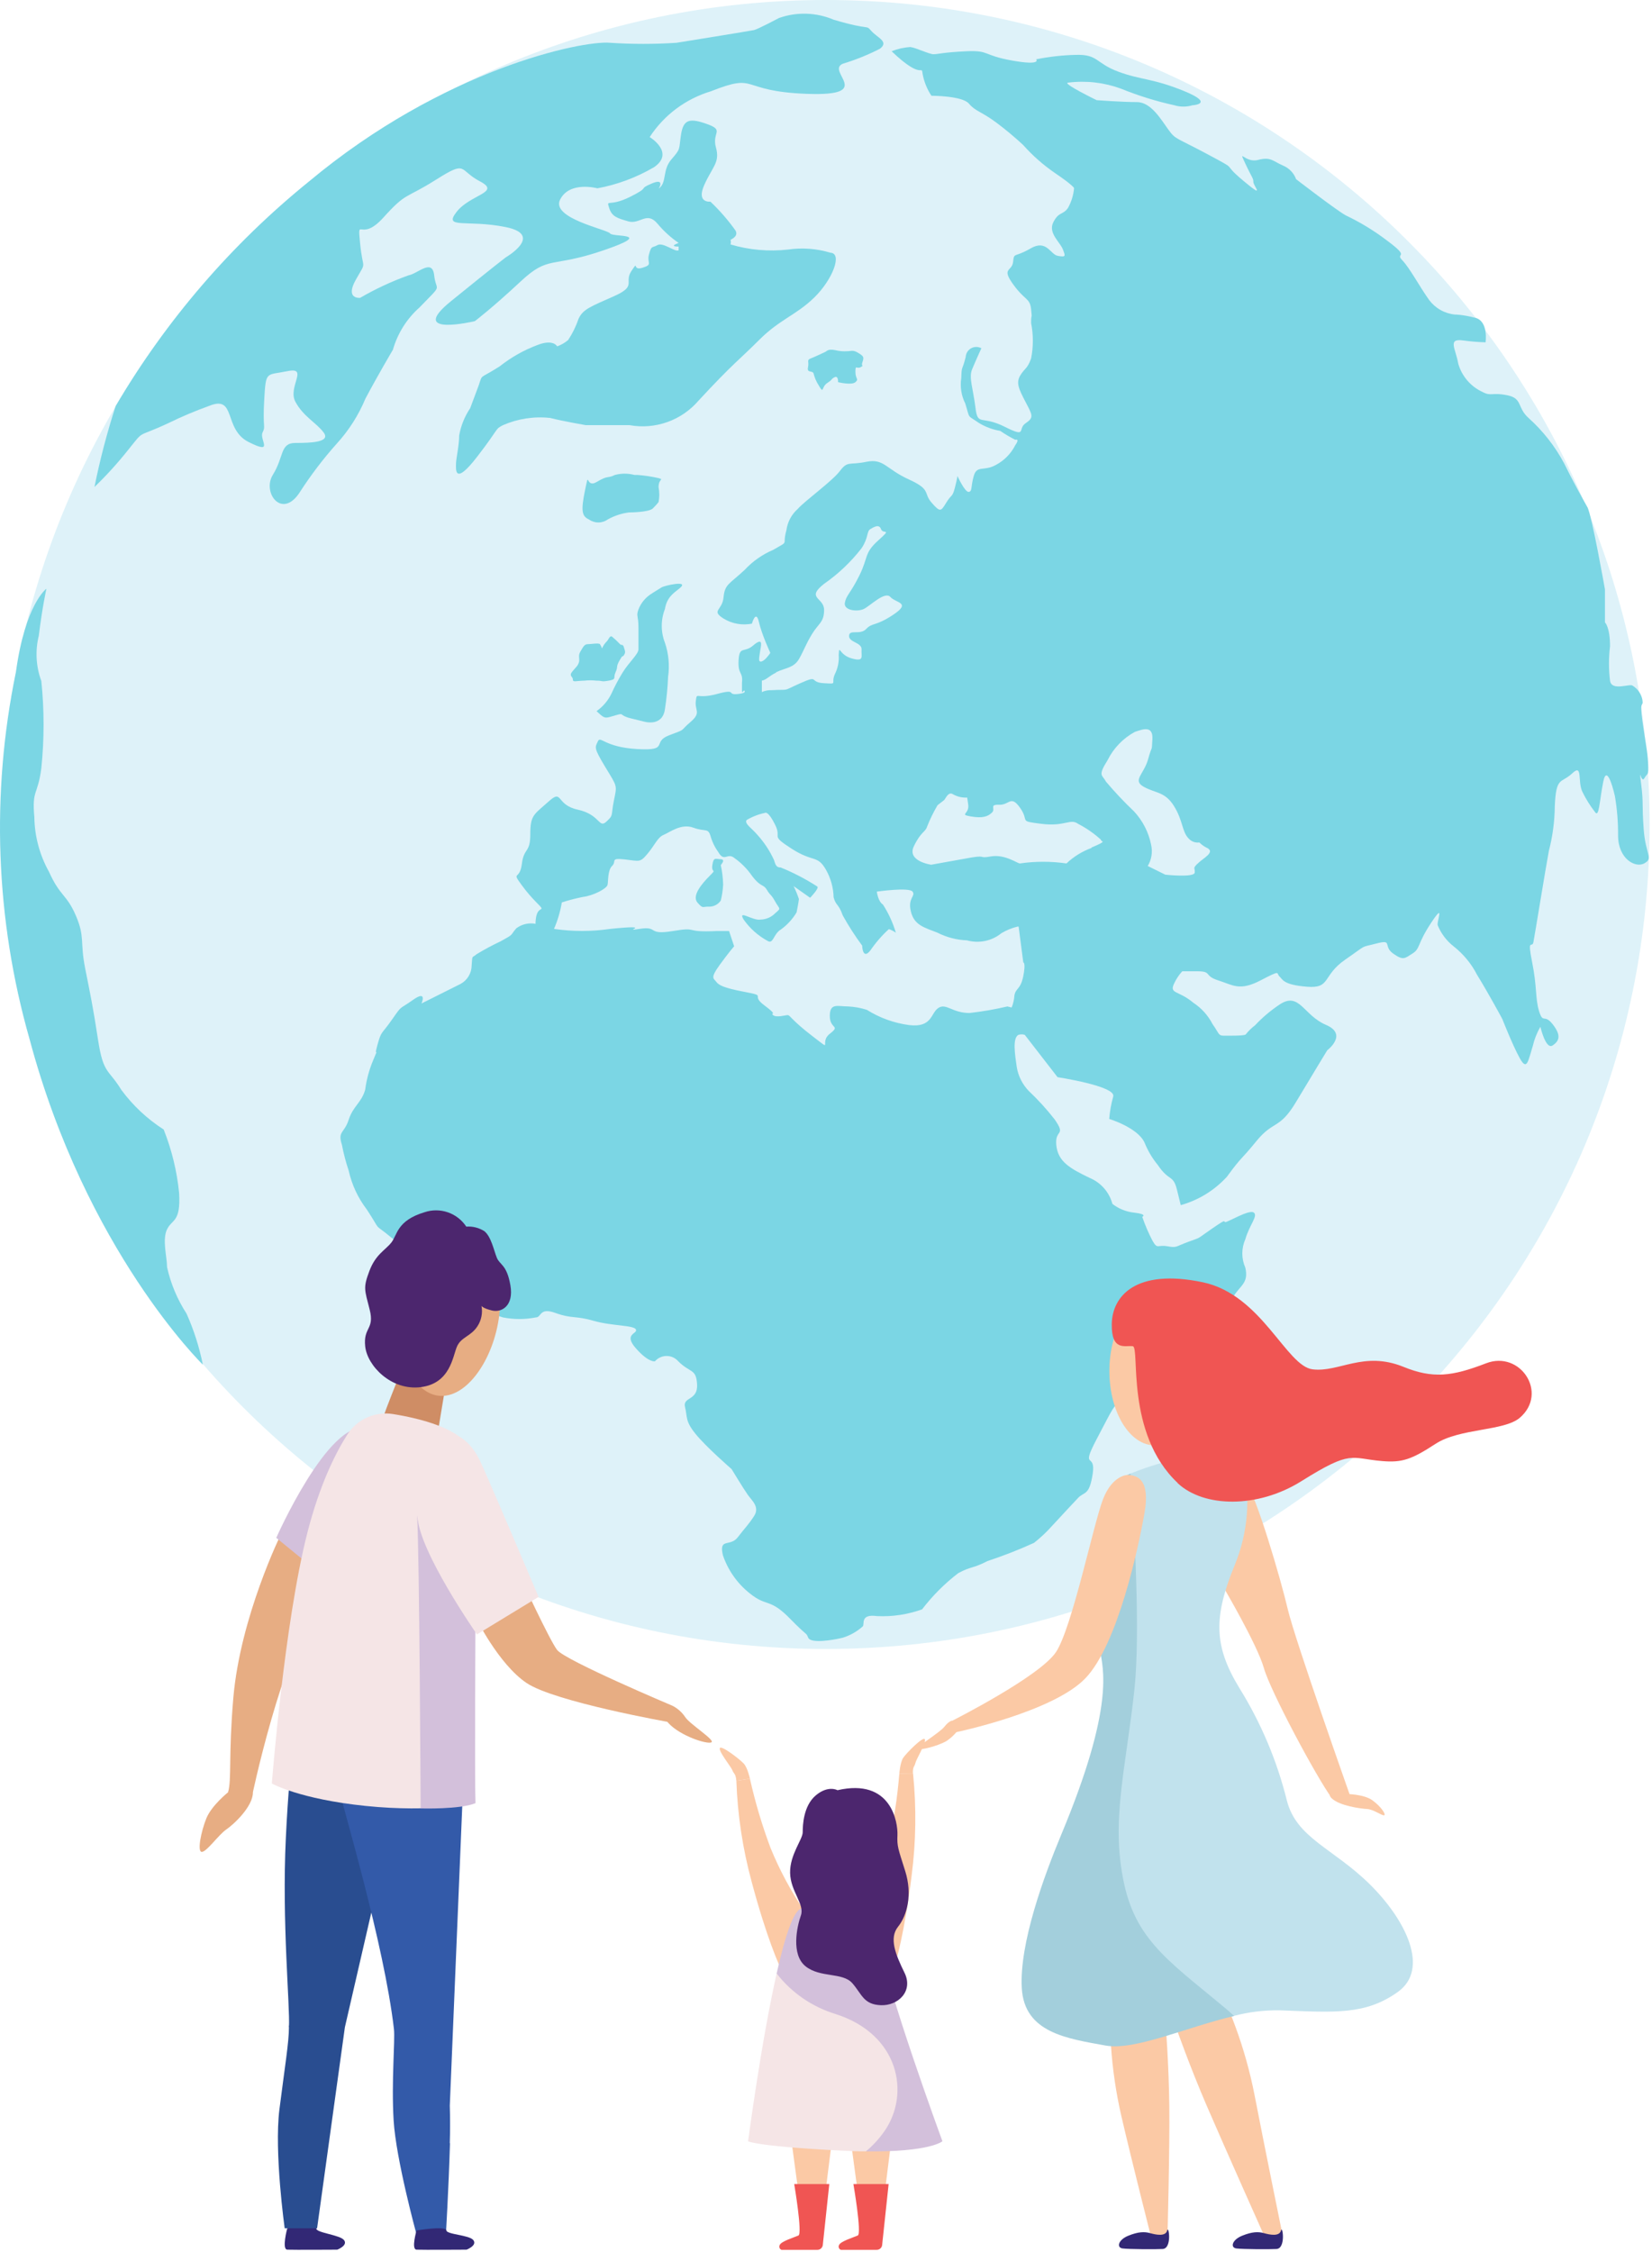 <svg width="422" height="575" viewBox="0 0 422 575" fill="none" xmlns="http://www.w3.org/2000/svg">
<g opacity="0.7">
<path d="M210.944 420.978C327.169 420.978 421.388 326.739 421.388 210.489C421.388 94.239 327.169 0 210.944 0C94.719 0 0.5 94.239 0.5 210.489C0.5 326.739 94.719 420.978 210.944 420.978Z" fill="#D0EDF6"/>
<path d="M186.235 237.637C190.344 237.474 186.235 237.637 186.235 237.637V237.637Z" fill="#43C4D9"/>
<path d="M316.33 373.925C315.951 371.383 315.951 372.411 316.33 371.167C316.74 370.005 316.906 368.772 316.816 367.543C316.816 365.813 315.357 367.219 314.167 367.543C312.977 367.868 313.626 368.949 313.464 370.896C313.302 372.843 311.95 372.411 311.95 372.411C310.977 372.411 308.976 374.79 308.49 375.223C308.003 375.656 304.867 377.386 304.867 377.386L300.109 379.658C298.561 380.324 297.191 381.343 296.107 382.632C294.323 384.363 294.972 384.038 292.755 387.662C290.538 391.285 290.971 393.07 290.971 393.07C290.232 394.308 289.419 395.5 288.537 396.64C286.969 398.695 283.833 398.424 280.589 400.371C279.685 400.745 278.916 401.384 278.385 402.206C277.854 403.027 277.585 403.991 277.615 404.968C277.615 405.942 277.615 404.968 283.022 402.643C285.167 401.56 287.464 400.812 289.835 400.425C294.323 399.127 292.647 400.425 296.486 399.452C300.325 398.478 297.189 396.153 302.325 393.503C307.462 390.853 305.137 391.448 305.137 391.448C305.757 390.995 306.336 390.488 306.867 389.933C307.149 389.584 307.476 389.275 307.841 389.014C308.853 387.943 309.692 386.72 310.328 385.39C311.706 382.473 313.655 379.861 316.059 377.711C319.087 374.844 316.762 376.467 316.33 373.925Z" fill="#43C4D9"/>
<path d="M178.449 102.269C187.37 92.642 188.722 91.993 193.967 86.747C199.212 81.501 203.375 80.474 208.025 75.931C212.675 71.388 215.271 64.681 212.135 64.519C208.632 63.464 204.941 63.187 201.321 63.708C196.381 64.266 191.379 63.824 186.613 62.41C186.725 62.021 186.725 61.609 186.613 61.22C187.695 60.679 188.452 59.976 187.911 58.895C186.013 56.221 183.857 53.74 181.477 51.485C181.477 51.485 177.8 51.918 179.909 47.213C182.017 42.508 183.964 41.48 182.882 37.64C181.801 33.8 185.153 33.314 180.666 31.691C176.178 30.069 174.556 30.447 173.961 34.395C173.366 38.343 173.961 37.857 171.528 40.669C169.094 43.481 170.446 46.564 168.283 48.132C168.283 48.132 170.014 45.32 166.391 46.888C162.768 48.457 166.391 47.537 160.984 50.242C155.577 52.946 154.874 50.728 155.577 53C156.28 55.271 157.523 55.65 160.497 56.515C163.471 57.38 165.201 53.811 167.959 57.11C169.526 58.992 171.345 60.648 173.366 62.032C173.366 62.032 170.608 62.951 173.366 62.951C173.327 63.256 173.327 63.565 173.366 63.87C172.555 64.519 169.419 61.761 167.959 62.572C166.499 63.384 166.445 62.572 165.796 64.898C165.147 67.223 166.932 67.494 164.12 68.359C161.308 69.225 163.309 66.196 161.308 69.17C159.308 72.145 162.822 72.956 156.874 75.606C150.927 78.256 148.926 78.905 147.79 81.393C147.138 83.3 146.248 85.117 145.141 86.801C144.31 87.508 143.357 88.058 142.329 88.424C142.329 88.424 141.356 86.477 137.247 88.099C133.795 89.394 130.566 91.219 127.676 93.507C122.269 96.969 123.35 95.292 122.269 98.429L120.106 104.216C118.691 106.319 117.733 108.696 117.294 111.192C117.294 113.788 116.483 117.142 116.483 118.439C116.483 119.737 115.997 124.226 121.89 116.601C127.784 108.975 126.324 109.678 128.487 108.542C132.277 106.887 136.434 106.253 140.545 106.704C143.681 107.515 149.629 108.542 149.629 108.542H160.822C164.051 109.125 167.378 108.853 170.47 107.752C173.562 106.652 176.313 104.761 178.449 102.269Z" fill="#43C4D9"/>
<path d="M168.23 122.063C166.45 121.661 164.642 121.39 162.823 121.252C162.823 121.252 162.444 121.252 162.066 121.252C160.436 120.818 158.721 120.818 157.091 121.252C155.09 122.225 155.415 121.252 152.441 123.037C149.467 124.821 150.603 119.575 149.467 125.038C148.332 130.5 148.656 131.798 150.44 132.609C151.141 133.115 151.983 133.387 152.846 133.387C153.71 133.387 154.552 133.115 155.253 132.609C156.926 131.678 158.761 131.072 160.66 130.824C160.66 130.824 165.742 130.824 166.77 129.797C167.797 128.769 168.23 128.174 168.23 128.174C168.479 126.925 168.479 125.638 168.23 124.389C168.23 122.063 169.744 122.55 168.23 122.063Z" fill="#43C4D9"/>
<path d="M173.853 149.97C175.853 148.131 169.743 149.483 168.986 149.97C168.229 150.456 167.094 151.105 166.067 151.809C164.72 152.745 163.684 154.064 163.093 155.594C162.444 157.433 163.093 156.892 163.093 160.354C163.093 163.815 163.093 164.518 163.093 165.762C163.093 167.006 160.66 169.061 159.037 171.711C157.97 173.452 157.013 175.258 156.172 177.119C155.305 178.894 154.003 180.419 152.387 181.554L153.522 182.581C154.712 183.555 155.036 183.23 157.361 182.581C159.686 181.932 157.848 182.581 161.146 183.393L164.444 184.204C164.444 184.204 169.203 185.718 169.852 181.067C170.277 178.326 170.548 175.564 170.663 172.792C171.082 169.867 170.804 166.883 169.852 164.085C168.775 161.32 168.775 158.251 169.852 155.486C170.392 152.133 172.555 151.16 173.853 149.97Z" fill="#43C4D9"/>
<path d="M146.331 171.278C145.141 172.63 146.331 172.63 146.331 173.442C146.331 174.253 147.034 173.82 149.305 173.766C150.293 173.654 151.291 173.654 152.279 173.766C154.171 173.766 153.414 174.145 155.523 173.766C157.632 173.388 156.55 173.117 157.253 171.603C157.956 170.089 157.253 170.359 158.281 168.574C159.308 166.789 158.821 168.033 159.362 167.276C159.903 166.519 159.632 166.14 159.362 165.221C159.092 164.302 158.767 164.897 158.335 164.41C157.724 163.757 157.074 163.143 156.388 162.571C155.793 162.084 155.469 163.274 155.036 163.707C154.499 164.227 154.076 164.853 153.793 165.546C153.66 165.163 153.478 164.8 153.252 164.464C152.982 164.085 150.873 164.464 150.062 164.464C149.251 164.464 148.872 165.329 148.223 166.411C147.575 167.493 148.223 168.304 147.845 169.223C147.466 170.143 147.466 169.926 146.331 171.278Z" fill="#43C4D9"/>
<path d="M219.326 90.154C217.92 89.235 217.488 89.667 216.406 89.667C215.389 89.736 214.367 89.645 213.378 89.397C211.486 89.018 211.162 89.667 210.945 89.775C210.729 89.884 208.242 91.073 207.106 91.506C205.971 91.939 206.728 92.263 206.403 93.778C206.079 95.292 207.485 94.535 207.809 95.292C208.08 96.406 208.537 97.467 209.161 98.429C210.513 100.754 209.756 98.807 211.324 97.78C212.892 96.752 212.135 96.86 213.162 96.32C214.189 95.779 214.081 97.563 214.081 97.563C214.081 97.563 217.542 98.429 218.515 97.563C219.488 96.698 218.515 96.86 218.515 94.913C218.515 92.966 218.84 94.318 219.867 93.724C220.894 93.129 219.867 93.724 220.299 92.48C220.732 91.236 220.678 90.965 219.326 90.154Z" fill="#43C4D9"/>
<path d="M184.126 219.357C182.828 219.357 182.288 218.654 181.963 220.872C181.639 223.089 183.261 221.629 181.26 223.63C179.26 225.631 176.664 228.714 178.178 230.444C179.692 232.175 179.422 231.364 181.206 231.472C181.784 231.466 182.351 231.32 182.859 231.047C183.368 230.774 183.803 230.382 184.126 229.903C184.452 228.573 184.651 227.215 184.721 225.847C184.681 224.174 184.482 222.507 184.126 220.872C184.126 220.763 185.478 219.466 184.126 219.357Z" fill="#43C4D9"/>
<path d="M419.875 211.677C419.389 205.079 419.875 205.295 419.227 200.157C418.578 195.02 419.227 200.157 420.038 198.697C420.849 197.237 421.173 198.21 421.011 194.911C420.849 191.612 420.362 189.936 419.551 184.095C418.74 178.254 419.875 180.796 419.551 178.687C419.413 177.942 419.12 177.235 418.692 176.611C418.264 175.987 417.709 175.459 417.064 175.063C416.415 174.414 411.657 176.577 411.278 173.765C410.922 170.856 410.922 167.913 411.278 165.004C411.278 160.028 409.98 158.892 409.98 158.892V150.456C409.98 150.456 406.628 131.473 405.493 129.472C404.357 127.471 401.545 122.387 399.545 118.277C397.212 113.92 394.138 110.003 390.461 106.703C387.487 104.053 389.001 101.727 385.054 100.916C381.107 100.105 380.944 101.241 378.782 100.105C377.273 99.424 375.931 98.423 374.848 97.172C373.765 95.921 372.967 94.448 372.509 92.858C371.86 89.018 369.698 86.368 373.699 86.909C375.617 87.175 377.549 87.338 379.484 87.395C379.484 87.395 380.296 81.987 376.835 81.122C373.374 80.257 371.698 80.311 371.698 80.311C370.404 80.187 369.15 79.796 368.015 79.163C366.879 78.53 365.888 77.669 365.102 76.633C362.614 73.172 360.127 68.413 358.181 66.412C356.234 64.41 360.614 66.087 354.342 61.436C351.06 58.931 347.526 56.774 343.798 55C341.635 53.864 331.091 45.752 331.091 45.752C330.808 44.98 330.369 44.274 329.801 43.679C329.234 43.083 328.55 42.611 327.793 42.291C325.143 41.155 324.657 39.965 321.358 40.831C318.06 41.696 316.222 37.694 318.06 41.642C319.898 45.59 320.169 45.428 320.169 46.455C320.169 47.483 323.467 51.052 317.519 46.077C311.571 41.101 317.033 43.967 308.652 39.478C300.271 34.99 300.379 35.693 298.54 33.205C296.702 30.717 294.107 26.066 290.43 26.066C286.753 26.066 280.156 25.579 280.156 25.579C280.156 25.579 270.91 21.09 272.911 21.09C277.42 20.533 281.996 21.052 286.266 22.605C290.715 24.414 295.31 25.843 300 26.877C301.499 27.33 303.098 27.33 304.596 26.877C304.596 26.877 310.544 26.553 302.488 23.254C294.431 19.955 291.403 20.442 285.617 18.278C279.832 16.115 280.535 13.843 274.803 14.006C271.406 14.09 268.023 14.47 264.692 15.141C264.692 15.141 266.206 16.818 258.582 15.466C250.958 14.114 252.85 12.816 246.903 13.086C240.955 13.357 239.603 13.843 238.468 13.843C237.332 13.843 233.98 12.167 232.52 12.005C230.886 12.11 229.28 12.475 227.762 13.086C236.034 20.982 235.277 16.061 235.71 19.035C236.088 20.966 236.841 22.803 237.927 24.444C237.927 24.444 245.821 24.444 247.497 26.445C249.174 28.446 250.688 28.446 254.527 31.312C256.894 33.086 259.168 34.981 261.34 36.991C263.758 39.712 266.5 42.128 269.504 44.184C274.208 47.374 274.371 48.023 274.371 48.023C274.214 49.81 273.68 51.543 272.803 53.107C271.505 54.946 270.478 53.973 269.072 56.731C267.666 59.489 270.802 61.815 271.505 63.653C272.208 65.492 272.262 65.654 270.261 65.33C268.261 65.005 267.396 61.003 263.232 63.437C259.069 65.871 259.069 64.302 258.798 66.844C258.528 69.386 255.716 68.304 258.798 72.577C261.88 76.849 263.07 75.984 263.394 78.959C263.719 81.933 263.394 79.716 263.394 82.474C263.989 85.455 263.989 88.525 263.394 91.506C262.421 94.264 261.772 93.939 260.637 95.832C259.501 97.725 260.204 99.24 261.988 102.647C263.773 106.054 264.151 106.595 261.988 108.055C259.826 109.515 262.529 111.895 256.581 108.92C250.634 105.946 249.768 108.92 249.174 104.053C248.579 99.186 247.443 96.427 248.309 94.318C249.174 92.209 250.688 88.91 250.688 88.91C250.287 88.69 249.838 88.575 249.381 88.576C248.924 88.576 248.475 88.693 248.075 88.914C247.676 89.136 247.339 89.455 247.096 89.842C246.853 90.229 246.712 90.671 246.686 91.127C245.767 94.859 245.659 93.128 245.551 96.535C245.212 98.753 245.571 101.021 246.578 103.025C247.876 107.19 246.903 105.784 250.093 108.001C251.75 109.008 253.586 109.688 255.5 110.002C256.727 110.845 258.01 111.604 259.339 112.273C259.339 112.273 260.637 111.841 259.339 113.68C258.26 115.794 256.563 117.53 254.473 118.655C251.391 120.44 249.552 118.655 248.741 121.522C247.93 124.388 248.417 125.47 247.443 125.578C246.47 125.686 244.578 121.522 244.578 121.522C244.578 121.522 244.578 121.954 243.929 124.496C243.28 127.038 243.064 126.119 241.712 128.336C240.36 130.553 240.198 130.878 237.981 128.336C235.764 125.794 237.981 125.037 232.141 122.387C226.302 119.737 225.761 116.979 221.327 117.898C216.893 118.817 216.569 117.574 214.568 120.224C212.568 122.874 205.538 127.903 203.754 129.958C202.18 131.358 201.163 133.278 200.888 135.367C199.699 139.531 201.862 137.854 197.482 140.396C194.734 141.558 192.264 143.291 190.236 145.48C186.235 149.212 185.154 149.104 184.829 152.511C184.505 155.918 181.531 155.81 184.829 157.919C186.996 159.247 189.582 159.71 192.075 159.217C192.075 159.217 193.102 155.485 193.859 158.784C194.616 162.083 196.779 166.68 196.779 166.68C196.586 166.986 196.369 167.275 196.13 167.546C194.941 169.06 193.913 169.276 193.913 168.357C193.913 167.437 194.4 165.112 194.4 164.787C194.4 164.463 194.724 162.786 192.399 164.787C190.074 166.789 188.885 164.787 188.668 168.573C188.452 172.359 189.858 171.385 189.534 174.36C189.534 175.063 189.534 175.55 189.534 175.928C189.534 176.956 189.534 176.848 190.074 176.253C190.399 176.577 190.453 176.956 188.56 177.172C185.37 177.551 188.56 175.712 183.153 177.172C177.746 178.633 178.07 176.469 177.746 178.957C177.422 181.445 179.26 181.877 176.34 184.365C173.42 186.853 175.529 185.988 170.933 187.718C166.337 189.449 171.258 191.721 162.768 191.234C154.279 190.747 153.414 187.718 152.711 189.287C152.008 190.855 151.576 190.801 154.658 195.885C157.74 200.969 157.632 200.374 156.821 204.376C156.01 208.378 156.821 207.999 154.874 209.784C152.928 211.569 153.306 207.945 147.574 206.701C141.843 205.457 143.844 201.293 140.113 204.646C136.382 207.999 135.463 208.053 135.463 212.975C135.463 217.896 133.84 216.274 133.3 220.601C132.759 224.927 130.542 222.223 133.3 226.009C136.057 229.795 138.328 231.417 138.328 231.904C138.328 232.39 137.031 231.904 136.814 235.257C136.788 235.454 136.788 235.654 136.814 235.852C135.96 235.69 135.082 235.707 134.235 235.902C133.388 236.098 132.591 236.467 131.894 236.987C130.164 238.989 131.461 238.34 127.947 240.287C125.834 241.275 123.777 242.376 121.783 243.586C120.485 244.721 120.701 243.586 120.485 246.452C120.482 247.43 120.214 248.39 119.71 249.228C119.205 250.066 118.483 250.751 117.619 251.211L107.67 256.187C107.67 256.187 109.238 252.617 105.507 255.267C101.776 257.917 102.858 256.403 100.1 260.351C97.343 264.299 97.451 263.001 96.369 266.949C95.288 270.897 97.234 266.084 95.234 270.897C94.268 273.235 93.614 275.69 93.287 278.198C92.368 281.497 90.205 282.363 89.07 285.878C87.934 289.393 86.204 288.744 87.34 292.26C87.768 294.495 88.346 296.7 89.07 298.858C89.874 302.475 91.462 305.871 93.72 308.809C97.883 315.191 94.801 311.675 100.1 316.056C103.106 318.245 105.34 321.332 106.481 324.871C108.265 328.17 103.182 327.089 110.86 329.252C118.538 331.415 120.323 330.82 122.756 332.984C124.351 334.57 126.323 335.724 128.487 336.337C131.254 336.883 134.102 336.883 136.868 336.337C138.382 336.337 137.734 333.687 141.897 335.201C146.06 336.715 146.98 335.85 151.63 337.202C156.28 338.554 161.957 338.284 162.444 339.42C162.931 340.555 159.146 340.501 162.444 344.233C165.742 347.965 167.31 347.532 167.31 347.532C167.681 347.107 168.138 346.767 168.651 346.534C169.164 346.301 169.721 346.18 170.284 346.18C170.848 346.18 171.405 346.301 171.918 346.534C172.431 346.767 172.888 347.107 173.258 347.532C176.34 350.615 177.854 349.317 178.07 353.481C178.287 357.645 174.34 356.564 174.988 359.214C175.637 361.864 174.988 362.729 177.638 366.028C180.287 369.327 186.884 375.06 186.884 375.06C186.884 375.06 189.966 380.144 191.047 381.658C192.129 383.172 194.13 384.741 192.616 387.066C191.102 389.392 190.399 389.933 188.452 392.474C186.506 395.016 183.586 392.474 184.667 397.071C186.185 401.506 189.133 405.311 193.048 407.888C196.13 409.835 197.212 408.537 201.862 413.296C206.512 418.055 205.809 416.595 206.458 418.109C207.107 419.624 212.622 418.758 215.271 418.109C217.152 417.532 218.886 416.554 220.354 415.243C221.003 414.81 219.489 411.944 224.085 412.593C227.982 412.771 231.877 412.183 235.548 410.862C238.207 407.384 241.316 404.274 244.794 401.614C248.092 399.83 248.525 400.479 252.256 398.532C256.304 397.203 260.275 395.65 264.151 393.881C265.828 392.561 267.384 391.095 268.801 389.5C271.235 386.85 273.83 384.092 275.398 382.415C276.966 380.739 278.264 381.982 279.129 376.25C279.994 370.517 275.831 375.601 280.21 367.272C284.59 358.943 284.212 359.322 286.645 357.105C288.01 355.606 289.554 354.28 291.241 353.157C294.1 351.018 297.119 349.101 300.271 347.424C305.678 344.125 306.002 345.693 309.517 339.96C313.031 334.228 313.464 333.362 315.248 330.712C317.033 328.062 318.979 327.413 318.114 323.628C317.607 322.487 317.345 321.252 317.345 320.004C317.345 318.756 317.607 317.521 318.114 316.38C319.195 312.649 321.412 310.431 320.277 309.566C319.141 308.701 313.68 312 313.031 312C312.383 312 313.68 310.864 309.517 313.73C305.353 316.597 307.084 315.732 303.569 317.029C300.054 318.327 300.703 318.598 298.162 318.165C295.621 317.733 295.729 319.031 294.431 316.813C293.391 314.829 292.505 312.768 291.782 310.648C291.782 310.648 293.35 309.999 289.565 309.566C287.593 309.337 285.722 308.57 284.158 307.349C283.767 305.885 283.048 304.53 282.055 303.387C281.062 302.243 279.82 301.342 278.426 300.751C273.343 298.317 270.261 296.586 269.829 292.368C269.396 288.149 272.478 290.205 269.396 285.77C267.383 283.191 265.178 280.769 262.8 278.523C261.164 276.833 260.088 274.68 259.717 272.357C259.285 269.275 258.582 265.056 260.15 264.191C260.679 264.028 261.244 264.028 261.772 264.191L270.153 275.007C270.153 275.007 285.131 277.279 284.374 279.929C283.846 281.802 283.502 283.722 283.346 285.662C283.346 285.662 290.646 287.879 292.376 291.719C293.209 293.794 294.358 295.728 295.783 297.452C298.648 301.724 299.676 299.777 300.649 303.725L301.622 307.673C306.151 306.405 310.234 303.895 313.41 300.426C317.357 295.018 316.654 296.586 320.98 291.286C325.305 285.986 326.819 288.42 331.037 281.389C335.255 274.358 339.039 268.139 339.039 268.139C339.039 268.139 344.447 264.083 338.715 261.649C332.984 259.215 331.956 253.212 327.036 256.349C324.686 257.893 322.526 259.708 320.601 261.757C319.714 262.429 318.914 263.211 318.222 264.083C318.222 264.083 318.222 264.407 314.491 264.407C310.76 264.407 312.058 264.732 309.733 261.433C308.599 259.244 306.924 257.382 304.867 256.024C301.028 252.78 298.594 253.807 299.946 251.049C300.472 249.924 301.165 248.884 302.001 247.966C303.136 247.966 304.434 247.966 305.786 247.966C309.733 247.966 307.408 249.102 311.193 250.292C314.978 251.482 316.6 253.104 322.007 250.292C327.414 247.479 325.954 248.453 326.819 249.264C327.685 250.075 327.793 251.428 333.903 251.914C340.013 252.401 337.688 249.102 343.635 244.992C349.583 240.881 347.258 242.017 351.584 240.881C355.91 239.746 353.206 241.53 355.855 243.423C358.505 245.316 358.829 244.667 360.83 243.423C362.831 242.179 361.966 241.044 365.588 235.581C369.211 230.119 366.94 235.257 367.264 236.23C368.134 238.363 369.552 240.229 371.374 241.639C373.854 243.599 375.882 246.071 377.322 248.886C380.296 253.699 383.756 260.135 383.756 260.135C383.756 260.135 386.406 266.895 388.244 270.194C390.082 273.493 390.353 270.843 391.542 267.057C391.945 265.33 392.6 263.671 393.489 262.136C393.489 262.136 394.841 268.085 396.625 266.895C398.409 265.705 398.788 264.245 396.625 261.487C394.462 258.729 394.192 261.487 393.164 258.188C392.137 254.889 392.678 252.076 391.38 245.641C390.082 239.205 391.38 242.179 391.704 240.557C392.029 238.934 394.841 221.52 395.652 217.247C396.619 213.52 397.128 209.687 397.166 205.836C397.49 198.102 398.788 200.103 401.599 197.453C404.411 194.803 402.897 199.562 404.249 202.212C405.122 203.99 406.173 205.675 407.385 207.242C408.521 208.973 408.521 204.7 409.548 199.562C410.575 194.425 412.522 203.24 412.522 203.24C413.087 206.563 413.359 209.929 413.333 213.299C413.333 219.248 417.767 221.736 420.092 220.384C422.417 219.032 420.362 218.329 419.875 211.677ZM198.185 171.656C200.618 170.466 202.781 170.574 204.133 168.195C205.484 165.815 205.755 164.625 207.431 161.867C209.107 159.109 210.513 158.892 210.513 155.702C210.513 152.511 205.755 152.781 210.513 149.049C214.145 146.524 217.372 143.46 220.084 139.964C221.868 137.314 221.381 135.637 222.3 135.096C223.22 134.555 224.571 133.69 225.058 135.096C225.545 136.502 228.032 134.664 224.355 137.963C220.678 141.262 221.868 142.181 219.543 146.886C217.218 151.591 216.136 151.97 215.812 153.917C215.487 155.864 219.002 156.242 220.624 155.485C222.246 154.728 226.031 150.834 227.437 152.403C228.843 153.971 232.844 153.809 228.248 156.891C223.652 159.974 222.841 158.892 221.273 160.569C219.705 162.246 217.001 160.569 216.893 162.3C216.785 164.03 220.192 163.976 220.084 165.815C219.975 167.654 220.84 169.006 217.542 168.087C214.244 167.167 214.46 164.301 214.244 167.167C214.373 168.866 214.037 170.567 213.271 172.089C212.135 174.63 214.244 174.63 210.405 174.414C206.566 174.198 209.432 172.197 204.457 174.414C199.483 176.632 202.132 175.928 197.103 176.199C196.247 176.162 195.395 176.329 194.616 176.686V173.765C195.806 173.549 196.292 172.683 198.347 171.656H198.185ZM247.66 258.62C243.226 258.62 241.712 256.025 239.711 257.322C237.711 258.62 238.197 262.406 232.249 261.703C228.407 261.195 224.719 259.867 221.435 257.809C219.877 257.309 218.258 257.018 216.623 256.944C213.974 256.944 211.973 255.97 211.973 259.378C211.973 262.785 214.839 261.703 211.973 263.921C209.107 266.138 213.108 268.788 207.593 264.57C202.078 260.351 201.862 259.161 201.213 259.161C200.564 259.161 198.347 259.864 197.482 259.161C196.617 258.458 198.996 259.432 195.265 256.673C191.534 253.915 196.13 254.348 190.399 253.266C184.667 252.185 183.586 251.482 182.937 250.616C182.288 249.751 181.369 249.751 183.802 246.398C186.235 243.045 187.533 241.584 187.533 241.584L186.235 237.691H183.153C174.34 238.123 178.719 236.555 171.906 237.691C165.093 238.826 168.392 236.338 163.309 237.15C158.226 237.961 167.959 235.906 155.847 237.15C151.096 237.845 146.269 237.845 141.519 237.15C142.456 234.986 143.128 232.716 143.519 230.389C145.292 229.813 147.097 229.344 148.926 228.983C151.576 228.659 154.982 226.874 155.198 225.901C155.415 224.927 155.198 222.169 156.388 221.033C157.578 219.897 155.739 218.978 159.578 219.411C163.417 219.843 163.471 220.276 165.418 217.951C167.364 215.625 167.959 213.786 169.527 213.137C171.095 212.488 174.015 210.163 177.097 211.298C180.179 212.434 180.828 211.298 181.477 213.353C181.889 214.85 182.567 216.261 183.478 217.518C185.046 220.276 185.803 217.518 187.641 219.086C189.37 220.312 190.871 221.831 192.075 223.575C194.4 226.658 194.941 225.576 195.914 227.199C196.887 228.821 196.887 228.118 198.023 230.173C199.158 232.228 199.645 231.742 198.023 233.148C197.038 234.154 195.699 234.736 194.292 234.77C192.291 235.149 188.344 232.066 189.966 234.77C191.548 237.009 193.619 238.859 196.022 240.178C197.59 241.206 197.482 238.448 199.537 237.258C201.131 236.097 202.474 234.625 203.484 232.931C203.484 232.931 204.079 229.957 204.079 229.524C203.705 228.394 203.253 227.292 202.727 226.225L206.944 229.2C206.944 229.2 209.323 226.766 208.783 226.333C205.823 224.422 202.692 222.793 199.428 221.466C198.347 221.466 198.131 220.925 197.698 219.519C196.622 217.191 195.2 215.039 193.481 213.137C192.075 211.461 190.074 210.271 190.723 209.351C192.196 208.479 193.804 207.858 195.481 207.513C195.481 207.513 196.238 206.972 198.023 210.595C199.807 214.219 196.563 213.029 202.186 216.652C207.809 220.276 208.783 218.167 211 222.061C212.218 224.208 212.886 226.623 212.946 229.091C213.541 231.309 214.19 230.606 215.271 233.688C216.755 236.375 218.417 238.958 220.246 241.422C220.246 242.179 220.57 244.938 222.355 242.612C223.71 240.635 225.288 238.82 227.059 237.204C227.696 237.419 228.298 237.729 228.843 238.123C228.091 235.581 226.981 233.159 225.545 230.93C224.301 230.173 223.977 227.631 223.977 227.631C223.977 227.631 232.249 226.441 233.115 227.631C233.98 228.821 231.817 229.2 232.682 232.715C233.547 236.23 236.089 236.771 239.495 238.123C241.83 239.308 244.394 239.972 247.011 240.07C248.52 240.492 250.108 240.545 251.642 240.225C253.175 239.905 254.61 239.221 255.824 238.231C257.105 237.474 258.489 236.909 259.934 236.555H260.204L261.394 245.695C261.394 245.695 262.097 245.695 261.394 249.21C260.691 252.725 259.447 252.185 259.123 254.186C259.055 255.227 258.818 256.25 258.42 257.214L257.338 256.944C254.148 257.692 250.916 258.252 247.66 258.62ZM278.804 216.49C276.429 217.354 274.257 218.698 272.424 220.438C268.479 219.868 264.473 219.868 260.529 220.438C259.88 220.438 256.69 218.005 253.067 218.654C249.444 219.303 252.742 218.005 246.308 219.248L237.873 220.763C237.873 220.763 231.601 219.897 233.439 216.058C235.277 212.218 236.413 212.488 236.846 210.974C237.587 209.105 238.473 207.297 239.495 205.566L241.171 204.268C241.604 203.835 242.253 201.942 243.496 202.807C244.568 203.405 245.786 203.686 247.011 203.619C247.011 203.619 247.011 203.024 247.335 205.457C247.66 207.891 244.902 207.891 247.984 208.432C251.066 208.973 252.364 208.432 253.391 207.458C254.419 206.485 252.58 205.349 255.23 205.457C257.879 205.566 258.203 202.807 260.637 206.323C263.07 209.838 259.988 209.568 266.044 210.325C272.1 211.082 273.397 208.865 275.398 210.325C277.515 211.414 279.478 212.778 281.238 214.381C281.13 215.03 283.292 214.489 278.804 216.382V216.49ZM305.84 220.546C304.596 221.844 305.299 221.412 305.191 222.764C305.083 224.116 297.675 223.305 297.675 223.305L293.187 221.087C294.166 219.465 294.477 217.526 294.053 215.679C293.417 212.478 291.9 209.519 289.673 207.134C287.138 204.725 284.737 202.18 282.481 199.508C281.616 197.778 280.318 198.21 282.914 194.1C284.437 191.023 286.873 188.492 289.889 186.853C291.836 186.204 294.593 185.068 294.377 188.746C294.161 192.424 294.377 189.828 293.296 193.776C292.214 197.724 289.186 199.184 292.16 200.86C295.134 202.537 297.567 202.05 299.892 205.782C302.217 209.514 301.893 212.272 303.623 214.057C303.964 214.44 304.393 214.735 304.874 214.914C305.355 215.093 305.872 215.152 306.381 215.084C306.902 215.609 307.505 216.048 308.165 216.382C310.76 217.518 307.192 219.14 306.002 220.438L305.84 220.546Z" fill="#43C4D9"/>
<path d="M100.37 89.289C101.562 85.107 103.926 81.354 107.183 78.473C113.347 72.091 111.401 74.741 110.914 70.306C110.427 65.872 106.751 69.874 104.317 70.306C100.044 71.842 95.918 73.76 91.989 76.039C91.989 76.039 88.042 76.472 90.908 71.388C93.774 66.304 92.692 69.441 91.989 62.14C91.286 54.839 91.989 62.14 97.937 55.542C103.885 48.944 103.344 50.945 111.401 45.861C119.457 40.777 117.078 43.427 122.593 46.294C128.109 49.16 120.16 49.593 116.646 54.082C113.131 58.571 119.295 55.974 129.19 57.976C139.085 59.977 129.19 65.709 129.19 65.709C129.19 65.709 126.595 67.656 115.186 76.904C103.777 86.153 121.296 81.988 121.296 81.988C121.296 81.988 125.675 78.689 132.975 71.875C140.275 65.06 140.653 68.522 154.117 63.925C167.58 59.328 156.496 60.626 155.847 59.598C155.198 58.571 140.653 55.758 143.086 50.945C145.519 46.132 152.603 48.078 152.603 48.078C157.71 47.129 162.613 45.299 167.094 42.67C172.501 38.939 165.958 34.991 165.958 34.991C169.624 29.372 175.16 25.234 181.585 23.309C193.913 18.441 188.452 23.309 206.133 23.958C223.814 24.607 210.891 18.225 215.271 16.278C218.551 15.284 221.736 13.999 224.787 12.438C227.167 10.599 224.084 9.626 222.57 7.895C221.056 6.165 222.57 7.895 212.946 5.029C208.514 3.144 203.536 2.99 198.996 4.596C198.996 4.596 193.589 7.463 192.615 7.679C191.642 7.895 172.825 10.924 172.825 10.924C167.172 11.298 161.5 11.298 155.847 10.924C148.602 10.275 113.239 17.684 78.904 46.348C59.146 62.343 42.424 81.761 29.538 103.675C27.341 110.453 25.536 117.35 24.13 124.335C27.202 121.373 30.074 118.211 32.728 114.87C37.107 109.462 34.512 112.004 43.055 108.002C46.433 106.352 49.898 104.889 53.437 103.621C60.466 100.755 56.951 109.57 63.548 112.869C70.145 116.168 66.198 112.22 67.063 110.436C67.928 108.651 67.063 109.57 67.495 102.053C67.928 94.535 67.928 95.887 73.443 94.752C78.958 93.616 73.443 98.754 75.444 102.54C77.444 106.325 80.851 107.948 82.689 110.436C84.528 112.923 79.391 113.086 75.444 113.086C71.496 113.086 72.578 116.601 69.712 121.198C66.846 125.795 72.145 132.88 76.741 125.416C79.509 121.148 82.6 117.097 85.987 113.302C89.087 109.917 91.575 106.019 93.341 101.782C96.639 95.563 100.37 89.289 100.37 89.289Z" fill="#43C4D9"/>
<path d="M42.677 323.52C42.677 320.924 41.379 316.489 42.677 313.839C43.974 311.189 46.191 312.108 45.759 304.591C45.207 299.025 43.879 293.563 41.812 288.366C37.621 285.682 33.956 282.255 30.997 278.253C27.699 272.844 26.401 274.305 25.05 265.489C23.698 256.674 23.103 254.024 21.751 247.209C20.4 240.395 21.751 239.259 19.372 233.743C16.993 228.226 15.371 228.93 12.505 222.548C10.13 218.295 8.848 213.519 8.774 208.649C8.126 201.402 9.639 203.24 10.559 196.102C11.32 188.712 11.32 181.263 10.559 173.874C9.189 170.168 8.963 166.136 9.91 162.3C10.775 155.161 11.856 150.294 11.856 150.294C11.856 150.294 6.449 154.188 4.07 171.548C-2.349 202.594 -1.161 234.732 7.531 265.219C21.968 319.301 51.815 348.398 51.815 348.398C50.915 343.912 49.518 339.54 47.651 335.364C45.302 331.743 43.617 327.732 42.677 323.52Z" fill="#43C4D9"/>
</g>
<g clip-path="url(#clip0)">
<path fill-rule="evenodd" clip-rule="evenodd" d="M132.81 402.366C132.81 402.366 140.29 418.546 142.3 421.216C144.31 423.886 171.82 435.496 171.82 435.496L171.07 439.686C171.07 439.686 141.76 434.516 134.54 429.686C127.32 424.856 121.46 412.806 121.46 412.806L132.81 402.366Z" fill="#E7AD83"/>
<path fill-rule="evenodd" clip-rule="evenodd" d="M220.75 487.856C223.376 482.494 225.446 476.878 226.93 471.096C228.292 465.076 229.227 458.967 229.73 452.816H233.24C234.117 461.485 233.993 470.226 232.87 478.866C231.03 493.866 228.74 501.176 228.74 501.176L220.75 487.856Z" fill="#FBC9A5"/>
<path fill-rule="evenodd" clip-rule="evenodd" d="M229.73 452.816C229.73 452.816 229.92 449.966 230.73 448.756C231.54 447.546 235.84 443.196 236.25 444.036C236.66 444.876 234.03 449.156 233.84 450.086C233.65 451.016 233.1 450.966 233.21 452.856L229.73 452.816Z" fill="#FBC9A5"/>
<path fill-rule="evenodd" clip-rule="evenodd" d="M205.28 487.586C201.939 482.634 199.114 477.354 196.85 471.826C194.68 466.049 192.916 460.128 191.57 454.106L188.1 454.626C188.406 463.334 189.714 471.978 192 480.386C195.88 494.956 199.15 501.916 199.15 501.916L205.28 487.586Z" fill="#FBC9A5"/>
<path d="M300.62 518.136C300.62 518.136 303.94 527.576 308.23 537.536C312.52 547.496 323.44 571.926 323.44 571.926L327.51 570.016C327.51 570.016 322.71 546.486 320.45 534.756C318.129 522.984 313.976 511.65 308.14 501.166L300.62 518.166V518.136Z" fill="#FBC9A5"/>
<path d="M297.76 516.826C297.76 516.826 298.57 526.826 298.7 537.646C298.83 548.466 298.23 570.946 298.23 570.946H294C294 570.946 289.11 551.706 286.41 540.076C283.74 528.379 282.927 516.335 284 504.386L297.77 516.826H297.76Z" fill="#FBC9A5"/>
<path d="M201.811 543.806L205.391 570.416H209.531L212.841 543.806H201.811Z" fill="#FBC9A5"/>
<path d="M216.97 543.806L220.56 570.416H224.7L228 543.806H216.97Z" fill="#FBC9A5"/>
<path d="M113.59 355.096L111.89 365.366C111.89 365.366 98.12 361.736 98.11 361.306C98.1 360.876 101.94 351.306 101.94 351.306L113.59 355.066V355.096Z" fill="#CF8D65"/>
<path d="M76.09 437.756C76.09 437.756 74.09 446.756 73.02 469.176C71.97 490.606 74.12 512.176 73.81 517.556H88.1L100.17 465.226L102.85 437.606L76.09 437.756Z" fill="#294D90"/>
<path d="M73.38 568.876C73.38 568.876 71.92 574.266 73.38 574.336C74.84 574.406 86.16 574.336 86.16 574.336C86.16 574.336 88.93 573.276 87.89 571.906C86.85 570.536 80.66 570.046 80.8 568.906C80.17 567.826 73.39 568.906 73.39 568.906L73.38 568.876Z" fill="#322875"/>
<path d="M88.1 517.556L81 568.876H72.72C72.72 568.876 70 549.386 71.38 538.506C72.76 527.626 73.81 521.376 73.81 517.556C73.81 513.736 88.1 517.556 88.1 517.556Z" fill="#294D90"/>
<path d="M114.9 547.146C115 543.796 114.99 540.576 114.9 537.576L119 439.076L109.35 437.946V438.276L89 423.006L84.63 449.756C87.8 461.946 98.11 496.326 100.63 518.006C100.96 520.896 99.95 531.336 100.55 541.326C101.15 551.316 106.42 570.506 106.42 570.506L113.87 570.956C113.87 570.956 114.58 559.316 114.95 547.186L114.9 547.146Z" fill="#335AA9"/>
<path d="M106.411 569.436C106.411 569.436 104.961 574.266 106.411 574.336C107.861 574.406 119.191 574.336 119.191 574.336C119.191 574.336 121.961 573.276 120.921 571.906C119.881 570.536 113.871 570.496 114.011 569.326C113.371 568.246 106.411 569.436 106.411 569.436Z" fill="#322875"/>
<path d="M101.73 332.596C100.38 343.876 104.84 355.466 112 356.326C119.16 357.186 126.18 347.006 127.54 335.706C128.9 324.406 124 316.356 116.88 315.496C109.76 314.636 103.09 321.326 101.73 332.596Z" fill="#E7AD83"/>
<path fill-rule="evenodd" clip-rule="evenodd" d="M78.32 390.006L71.82 391.576C71.82 391.576 61.37 412.756 59.6 433.496C58.34 448.266 59.21 454.186 58.28 457.496H64.61C65.49 453.496 68.12 442.066 71.86 430.676C76.51 416.516 85.24 394.676 85.24 394.676L78.32 390.006Z" fill="#E7AD83"/>
<path fill-rule="evenodd" clip-rule="evenodd" d="M78.2 398.836L70.57 392.606C70.57 392.606 83.87 362.526 93.46 364.606C103.05 366.686 78.2 398.836 78.2 398.836Z" fill="#D3C0DB"/>
<path d="M88.72 366.246C89.941 364.329 91.697 362.81 93.771 361.879C95.845 360.948 98.146 360.645 100.39 361.006C107.39 362.136 117.5 364.646 120.24 370.006C124.53 378.386 122.08 391.266 121.24 413.336C120.4 435.406 121.44 460.336 121.44 460.336C121.44 460.336 110.44 462.796 93.44 461.056C76.44 459.316 69.44 455.326 69.44 455.326C69.44 455.326 72.61 414.326 78.53 391.246C81.67 379.036 85.66 371.046 88.72 366.246Z" fill="#F5E5E6"/>
<path d="M119.11 313.156C120.727 313.037 122.34 313.44 123.71 314.306C125.48 315.686 126.17 319.306 126.93 321.136C127.69 322.966 129.46 322.816 130.38 328.136C131.3 333.456 128.08 335.136 125.71 334.576C123.34 334.016 123 333.396 123 333.396C123.334 335.174 122.976 337.013 122 338.536C120.31 341.216 117.78 341.296 116.71 343.826C115.64 346.356 115 353.186 107.49 354.136C99.98 355.086 93.83 348.726 93.29 343.746C92.75 338.766 95.74 339.476 94.43 334.336C93.12 329.196 92.74 328.796 94.35 324.506C95.96 320.216 98.35 319.246 99.95 317.246C101.55 315.246 101.33 311.626 108.46 309.476C110.393 308.831 112.484 308.842 114.41 309.507C116.336 310.173 117.988 311.455 119.11 313.156Z" fill="#4C266E"/>
<path d="M114.201 400.536L112.471 401.676C112.471 401.676 107.001 390.946 106.541 386.856C107.151 396.256 107.451 461.686 107.451 461.686C107.451 461.686 117.581 461.986 121.451 460.346C121.241 453.906 121.451 412.796 121.451 412.796C121.451 412.796 116.321 405.526 114.191 400.536H114.201Z" fill="#D3C0DB"/>
<path fill-rule="evenodd" clip-rule="evenodd" d="M198.39 503.836C201.39 507.696 203.49 504.486 210.84 506.836C227.12 512.036 238.67 536.946 232.08 546.436C230.6 548.556 222.84 547.896 221.2 549.246C219.31 549.246 217.25 549.166 215 549.056C193.12 547.956 191.1 546.666 191.1 546.666C191.1 546.666 194.41 521.426 198.39 503.846V503.836Z" fill="#F5E5E6"/>
<path fill-rule="evenodd" clip-rule="evenodd" d="M198.39 503.836C200.62 493.906 203.07 486.426 205.25 487.326C205.25 487.326 215.05 491.546 223.94 494.476L224.45 495.126C226.45 507.826 240.74 546.656 240.74 546.656C240.74 546.656 237.63 549.466 221.2 549.236C223.012 547.733 224.61 545.991 225.95 544.056C232.54 534.566 229.74 519.386 213.46 514.186C207.489 512.374 202.225 508.759 198.39 503.836Z" fill="#D3C0DB"/>
<path d="M202.84 557.596H211.84L210.18 573.156C210.143 573.491 209.984 573.801 209.733 574.026C209.482 574.251 209.157 574.376 208.82 574.376H199.62C199.501 574.329 199.394 574.257 199.306 574.164C199.219 574.072 199.152 573.961 199.112 573.839C199.072 573.718 199.059 573.59 199.075 573.463C199.09 573.336 199.133 573.214 199.2 573.106C199.64 572.166 202.9 571.196 203.96 570.716C205.02 570.236 202.88 557.596 202.88 557.596H202.84Z" fill="#F05553"/>
<path d="M218 557.596H227L225.34 573.156C225.303 573.491 225.144 573.801 224.893 574.026C224.642 574.251 224.317 574.376 223.98 574.376H214.78C214.661 574.329 214.554 574.257 214.467 574.164C214.379 574.072 214.313 573.961 214.273 573.839C214.232 573.718 214.22 573.59 214.235 573.463C214.25 573.336 214.293 573.214 214.36 573.106C214.8 572.166 218.06 571.196 219.12 570.716C220.18 570.236 218 557.596 218 557.596Z" fill="#F05553"/>
<path d="M117.44 366.836C117.44 366.836 120.44 368.276 122.7 373.106C124.96 377.936 137.58 407.686 137.58 407.686L121.84 417.266C121.84 417.266 107 396.006 106.67 387.206C106.34 378.406 117.44 366.836 117.44 366.836Z" fill="#F5E5E6"/>
<path d="M213.87 457.006C213.87 457.006 211.48 455.726 208.36 458.386C205.24 461.046 205.05 465.926 205.05 467.766C205.05 469.606 201.74 473.466 201.83 478.156C201.92 482.846 205.6 486.156 204.59 488.996C203.58 491.836 202.02 498.996 205.78 501.996C209.54 504.996 215.25 503.466 217.73 506.316C220.21 509.166 220.58 511.746 225 511.926C229.42 512.106 233.36 508.346 231.06 503.656C228.76 498.966 227.06 494.826 229.41 491.886C231.76 488.946 233.09 483.616 231.25 477.736C229.41 471.856 229.13 471.486 229.25 468.446C229.37 465.406 227.78 453.836 213.9 457.046L213.87 457.006Z" fill="#4C266E"/>
<path fill-rule="evenodd" clip-rule="evenodd" d="M297 574.166C295.29 574.266 288.32 574.236 286.75 574.026C285.18 573.816 285.61 571.836 288.2 570.786C290.79 569.736 292.36 569.716 293.82 570.126C295.28 570.536 297.75 571.036 298.14 569.466C298.53 567.896 299.48 574.026 297 574.166Z" fill="#322875"/>
<path fill-rule="evenodd" clip-rule="evenodd" d="M326.08 574.166C324.36 574.266 317.4 574.236 315.82 574.026C314.24 573.816 314.69 571.836 317.28 570.786C319.87 569.736 321.44 569.716 322.89 570.126C324.34 570.536 326.83 571.036 327.22 569.466C327.61 567.896 328.55 574.026 326.08 574.166Z" fill="#322875"/>
<path fill-rule="evenodd" clip-rule="evenodd" d="M340.181 459.056H345.301C345.091 458.806 344.961 458.676 344.961 458.676C344.961 458.676 330.751 418.516 328.961 410.836C327.171 403.156 320.891 381.756 318.241 378.406C315.591 375.056 312.541 405.236 312.541 405.236C312.541 405.236 321.171 419.896 322.851 425.846C324.531 431.796 336.441 453.986 340.131 458.926L340.181 459.056Z" fill="#FBC9A5"/>
<path fill-rule="evenodd" clip-rule="evenodd" d="M295 331.006C301.41 331.006 306.61 339.516 306.61 350.006C306.61 360.496 301.45 369.006 295 369.006C288.55 369.006 283.39 360.486 283.39 350.006C283.39 339.526 288.59 331.006 295 331.006Z" fill="#FBC9A5"/>
<path fill-rule="evenodd" clip-rule="evenodd" d="M288.81 376.196C293.431 374.311 298.233 372.907 303.14 372.006C308.008 371.108 313.033 371.712 317.55 373.736C319.515 382.303 318.788 391.267 315.47 399.406C309.92 412.826 310.08 420.236 316.55 430.876C322.104 439.793 326.217 449.529 328.74 459.726C331.21 469.286 340.62 471.906 349.87 481.016C359.12 490.126 365.32 502.706 357.03 508.576C348.74 514.446 341.09 513.776 326.76 513.226C322.895 513.187 319.042 513.658 315.3 514.626C299.88 501.486 281.63 517.816 278.3 502.386C274.84 486.386 280.71 457.016 282.91 436.446C284.41 422.446 289.91 391.246 288.81 376.166V376.196Z" fill="#C1E2ED"/>
<path fill-rule="evenodd" clip-rule="evenodd" d="M288.81 376.196C289.87 391.276 291.27 417.086 289.81 431.076C287.61 451.646 283.68 464.836 287.14 480.856C290.47 496.286 299.91 501.516 315.33 514.656C303.13 517.506 289.9 523.576 282.42 522.226C272.47 520.426 261.64 518.926 261.01 507.526C260.38 496.126 266.67 478.976 271.14 468.266C284.85 435.416 281.78 426.046 280.94 421.026C280.1 416.006 287.94 376.556 287.94 376.556L288.8 376.196H288.81Z" fill="#A3CFDC"/>
<path fill-rule="evenodd" clip-rule="evenodd" d="M300.81 378.626C307.53 384.936 321.29 385.116 332.41 378.156C345.41 370.016 344.83 372.336 353.13 373.016C358.13 373.426 360.53 372.646 366.7 368.616C372.87 364.586 384.2 365.396 388.22 361.966C395.59 355.656 388.36 344.676 379.62 348.046C370.88 351.416 366 352.006 358.49 348.946C348.34 344.846 342.11 350.396 335.33 349.596C328.55 348.796 322.33 330.516 307.23 327.356C290.13 323.786 284.12 330.896 284 338.006C283.88 345.116 287.49 343.396 289.37 343.686C291.25 343.976 287.37 365.896 300.82 378.586L300.81 378.626Z" fill="#F05553"/>
<path fill-rule="evenodd" clip-rule="evenodd" d="M191.57 454.106C191.57 454.106 190.99 451.316 189.99 450.236C188.99 449.156 184.17 445.416 183.87 446.306C183.57 447.196 186.78 451.076 187.09 451.966C187.4 452.856 187.95 452.736 188.09 454.626L191.57 454.106Z" fill="#FBC9A5"/>
<path fill-rule="evenodd" clip-rule="evenodd" d="M171.82 435.496C173.105 436.159 174.202 437.136 175.01 438.336C176.16 440.176 182.9 444.336 181.7 444.836C180.5 445.336 173.81 443.186 170.78 439.936C167.75 436.686 171.82 435.496 171.82 435.496Z" fill="#E7AD83"/>
<path fill-rule="evenodd" clip-rule="evenodd" d="M288 376.556C288 376.556 284.17 376.556 281.76 382.756C279.35 388.956 273.88 415.516 269.76 421.756C265.64 427.996 243.34 439.256 243.34 439.256L244.1 442.256C244.1 442.256 268.98 437.106 277.27 428.456C285.56 419.806 290.85 394.886 292.36 386.286C293.87 377.686 290.53 376.596 288 376.556Z" fill="#FBC9A5"/>
<path fill-rule="evenodd" clip-rule="evenodd" d="M243.3 439.256C243.3 439.256 242.42 439.306 241.24 440.836C240.06 442.366 233.74 446.116 234.45 446.506C235.16 446.896 239.57 445.716 241.61 444.586C243.007 443.701 244.194 442.524 245.09 441.136L243.3 439.256Z" fill="#FBC9A5"/>
<path fill-rule="evenodd" clip-rule="evenodd" d="M343.89 458.006C343.89 458.006 348.35 458.006 350.58 459.616C352.81 461.226 354.14 463.316 353.58 463.446C353.02 463.576 350.86 461.926 349.21 461.836C347.56 461.746 342.14 461.036 340.15 459.076C338.16 457.116 342.15 453.756 343.89 458.006Z" fill="#FBC9A5"/>
<path fill-rule="evenodd" clip-rule="evenodd" d="M58.28 457.546C58.28 457.546 54.05 460.926 52.71 464.226C51.37 467.526 50.31 472.786 51.55 472.786C52.79 472.786 55.83 468.416 57.79 467.076C59.75 465.736 64.64 461.196 64.61 457.546C64.58 453.896 58.85 455.406 58.28 457.546Z" fill="#E7AD83"/>
</g>
<defs>
<clipPath id="clip0">
<rect x="51" y="309" width="340.27" height="265.37" fill="white"/>
</clipPath>
</defs>
</svg>
